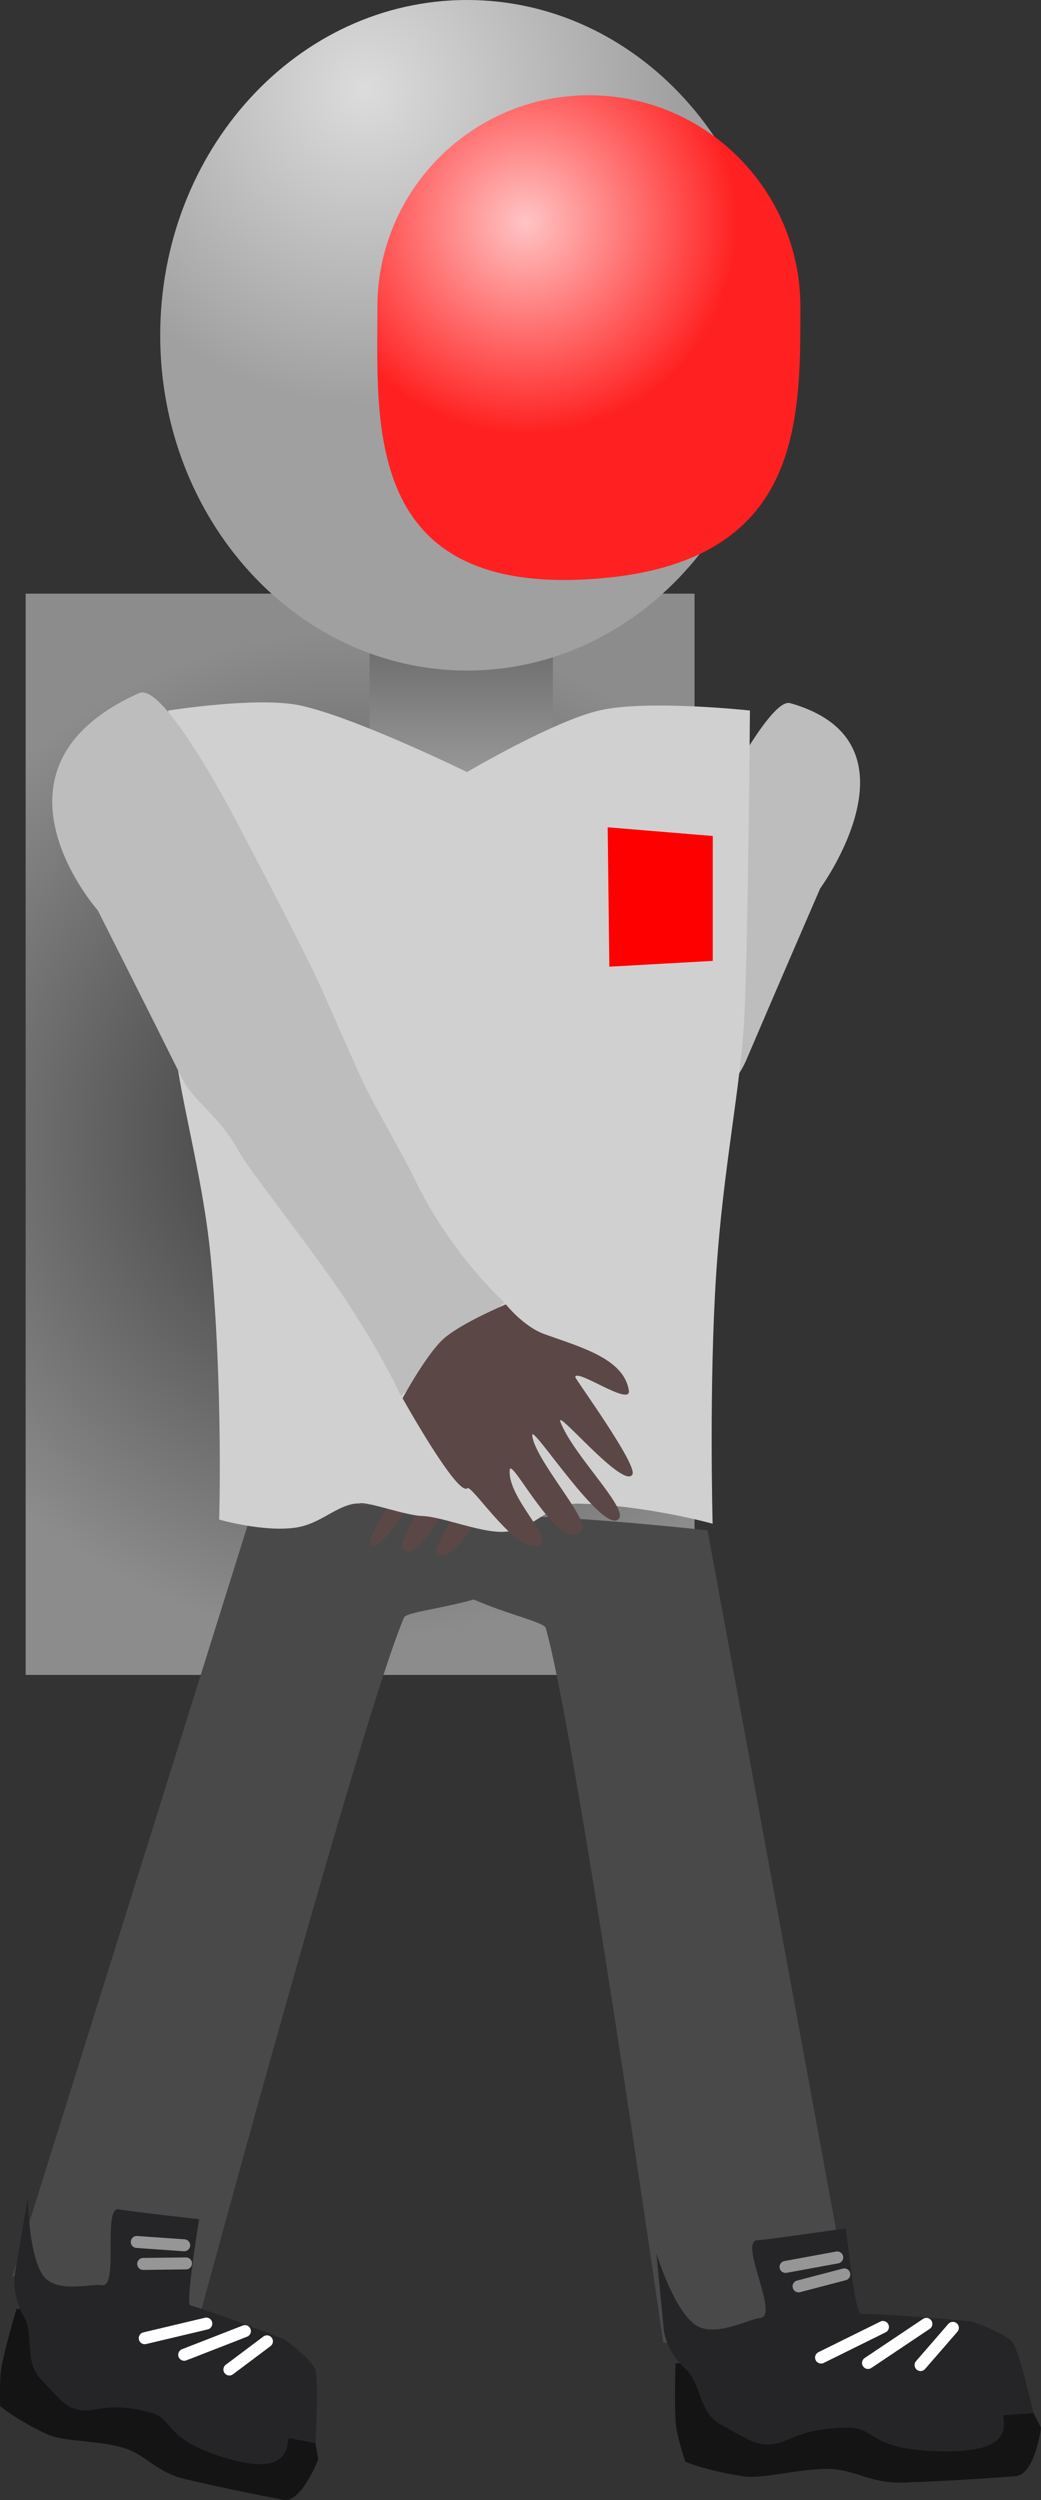 <svg version="1.1" xmlns="http://www.w3.org/2000/svg" xmlns:xlink="http://www.w3.org/1999/xlink" width="43.475" height="104.377" viewBox="0,0,43.475,104.377"><rect x="0" y="0" width="43.475" height="104.377" fill="#333333" stroke="none"/><defs><radialGradient cx="235.524" cy="177.505" r="21.064" gradientUnits="userSpaceOnUse" id="color-1"><stop offset="0" stop-color="#353535"/><stop offset="1" stop-color="#8c8c8c"/></radialGradient><linearGradient x1="239.748" y1="156.568" x2="239.748" y2="163.419" gradientUnits="userSpaceOnUse" id="color-2"><stop offset="0" stop-color="#696969"/><stop offset="1" stop-color="#a0a0a0"/></linearGradient><radialGradient cx="235.712" cy="133.916" r="13.118" gradientUnits="userSpaceOnUse" id="color-3"><stop offset="0" stop-color="#dcdcdc"/><stop offset="1" stop-color="#a0a0a0"/></radialGradient><radialGradient cx="242.435" cy="139.417" r="8.837" gradientUnits="userSpaceOnUse" id="color-4"><stop offset="0" stop-color="#ffc4c4"/><stop offset="1" stop-color="#ff2121"/></radialGradient></defs><g transform="translate(-220.486,-130.148)"><g data-paper-data="{&quot;isPaintingLayer&quot;:true}" fill-rule="nonzero" stroke-linejoin="miter" stroke-miterlimit="10" stroke-dasharray="" stroke-dashoffset="0" style="mix-blend-mode: normal"><path d="M221.557,200.076v-45.143h27.935v45.143z" fill="url(#color-1)" stroke="#ed6b00" stroke-width="0" stroke-linecap="butt"/><g><path d="M248.186,227.965c0,0 -3.666,-25.538 -4.91,-29.852c-0.08,-0.277 -2.267,-0.716 -3.687,-1.527c-1.734,-0.99 -2.681,-2.386 -1.729,-2.86c1.736,-0.866 12.175,0.314 12.175,0.314l6.133,33.36z" data-paper-data="{&quot;index&quot;:null}" fill="#494949" stroke="#000000" stroke-width="0" stroke-linecap="butt"/><path d="M262.888,233.529c-0.591,0.042 -2.637,0.201 -4.697,0.266c-1.253,0.04 -1.941,-0.482 -2.882,-0.558c-1.185,-0.096 -2.916,0.428 -3.776,0.297c-1.586,-0.241 -2.424,-0.608 -2.424,-0.608c0,0 -0.341,-1.004 -0.397,-1.562c-0.076,-0.752 -0.015,-2.542 -0.015,-2.542c0,0 5.911,-0.539 8.234,-0.503c1.375,0.021 4.276,0.345 4.276,0.345c0,0 1.5,0.511 1.743,0.922c0.298,0.503 1.012,1.922 1.012,1.922c0,0 -0.248,1.963 -1.072,2.021z" data-paper-data="{&quot;index&quot;:null}" fill="#141415" stroke="#000000" stroke-width="0" stroke-linecap="butt"/><path d="M262.436,230.98c-0.248,0.018 0.814,1.548 -2.517,1.515c-3.146,-0.031 -2.854,-0.989 -3.961,-0.991c-2.316,-0.005 -2.539,0.777 -3.547,0.695c-0.351,-0.029 -0.52,-0.078 -1.849,-0.842c-0.914,-0.525 -0.788,-1.7 -1.431,-2.284c-0.939,-0.853 -0.94,-1.824 -0.94,-1.824l-0.292,-3.035c0,0 0.641,2.167 1.536,2.93c0.801,0.683 2.31,-0.183 2.792,-0.217c0.845,-0.06 -0.918,-3.211 -0.109,-3.25c0.435,-0.021 3.697,-0.497 3.697,-0.497c0,0 0.376,3.562 0.61,3.566c1.375,0.021 4.639,0.32 4.639,0.32c0,0 1.5,0.511 1.743,0.922c0.298,0.503 0.838,2.907 0.838,2.907c0,0 -0.385,0.027 -1.21,0.086z" data-paper-data="{&quot;index&quot;:null}" fill="#252527" stroke="#000000" stroke-width="0" stroke-linecap="butt"/><path d="M257.36,227.299l-2.584,1.277" fill="none" stroke="#ffffff" stroke-width="0.5" stroke-linecap="round"/><path d="M256.737,228.802l2.437,-1.632" fill="none" stroke="#ffffff" stroke-width="0.5" stroke-linecap="round"/><path d="M260.28,227.335l-1.349,1.554" fill="none" stroke="#ffffff" stroke-width="0.5" stroke-linecap="round"/><path d="M253.292,224.792l2.16,-0.396" fill="none" stroke="#969696" stroke-width="0.5" stroke-linecap="round"/><path d="M255.746,225.104l-1.91,0.5" fill="none" stroke="#969696" stroke-width="0.5" stroke-linecap="round"/></g><g><path d="M221.006,225.18l10.14,-32.368c0,0 10.505,0.097 12.123,1.167c0.887,0.587 -0.223,1.857 -2.064,2.629c-1.508,0.632 -3.732,0.803 -3.845,1.068c-1.759,4.131 -8.499,29.035 -8.499,29.035z" fill="#494949" stroke="#000000" stroke-width="0" stroke-linecap="butt"/><path d="M233.779,232.822c0,0 -0.713,1.838 -1.446,1.695c-0.525,-0.102 -2.345,-0.443 -4.155,-0.878c-1.1,-0.264 -1.567,-0.935 -2.367,-1.236c-1.007,-0.379 -2.646,-0.291 -3.361,-0.626c-1.319,-0.617 -1.955,-1.174 -1.955,-1.174c0,0 -0.042,-1.053 0.05,-1.606c0.125,-0.745 0.631,-2.462 0.631,-2.462c0,0 5.28,0.908 7.293,1.504c1.191,0.353 3.633,1.367 3.633,1.367c0,0 1.176,0.856 1.283,1.313c0.132,0.559 0.393,2.103 0.393,2.103z" data-paper-data="{&quot;index&quot;:null}" fill="#141415" stroke="#000000" stroke-width="0" stroke-linecap="butt"/><path d="M233.66,232.152c0,0 -0.342,-0.067 -1.074,-0.209c-0.22,-0.043 0.316,1.693 -2.575,0.856c-2.73,-0.79 -2.233,-1.646 -3.196,-1.916c-2.014,-0.564 -2.406,0.137 -3.263,-0.186c-0.298,-0.112 -0.432,-0.201 -1.395,-1.261c-0.662,-0.729 -0.255,-1.834 -0.666,-2.554c-0.601,-1.052 -0.355,-1.991 -0.355,-1.991l0.515,-3.005c0,0 0.009,2.25 0.594,3.204c0.524,0.854 2.056,0.382 2.485,0.465c0.75,0.146 0.015,-3.327 0.729,-3.169c0.384,0.085 3.343,0.413 3.343,0.413c0,0 -0.576,3.535 -0.373,3.595c1.191,0.353 3.956,1.43 3.956,1.43c0,0 1.176,0.856 1.283,1.313c0.132,0.559 -0.007,3.013 -0.007,3.013z" data-paper-data="{&quot;index&quot;:null}" fill="#252527" stroke="#000000" stroke-width="0" stroke-linecap="butt"/><path d="M226.53,227.768l2.572,-0.61" fill="none" stroke="#ffffff" stroke-width="0.5" stroke-linecap="round"/><path d="M230.714,227.472l-2.535,0.988" fill="none" stroke="#ffffff" stroke-width="0.5" stroke-linecap="round"/><path d="M231.634,227.898l-1.568,1.177" fill="none" stroke="#ffffff" stroke-width="0.5" stroke-linecap="round"/><path d="M226.198,223.75l1.98,0.139" fill="none" stroke="#969696" stroke-width="0.5" stroke-linecap="round"/><path d="M228.254,224.645l-1.789,0.022" fill="none" stroke="#969696" stroke-width="0.5" stroke-linecap="round"/></g><g stroke="#000000" stroke-width="0" stroke-linecap="butt"><path d="M240.035,185.494c0,0 1.962,-2.297 3.294,-5.544c0.32,-0.781 1.527,-3.262 1.849,-4.066c0.761,-1.905 1.453,-3.817 1.947,-4.975c1.061,-2.49 2.472,-5.618 2.472,-5.618c0,0 2.906,-6.064 3.887,-5.787c5.737,1.62 1.254,7.737 1.254,7.737c0,0 -1.948,4.495 -3.076,7.143c-0.459,1.078 -1.318,1.674 -2.089,3.319c-0.346,0.737 -2.239,3.705 -3.316,5.566c-1.794,3.099 -2.574,5.145 -2.574,5.145z" data-paper-data="{&quot;index&quot;:null}" fill="#bdbdbd"/><path d="M241.407,192.328c-0.164,-0.126 -1.915,3.193 -2.645,2.716c-0.359,-0.234 1.221,-2.112 1.141,-3.129c-0.042,-0.539 -1.89,3.855 -2.61,2.864c-0.247,-0.34 1.753,-3.142 1.823,-4.056c0.037,-0.489 -2.624,4.516 -3.131,3.892c-0.301,-0.37 1.67,-2.834 2.128,-4.198c0.223,-0.665 -2.288,3.126 -2.588,2.569c-0.184,-0.341 2.086,-4.16 2.081,-4.222c-0.033,-0.349 -2.025,1.596 -1.917,0.905c0.199,-1.274 1.719,-2.026 3.026,-2.803c0.764,-0.454 1.398,-1.45 1.398,-1.45c0,0 1.605,0.41 2.22,0.904c0.599,0.48 1.426,2.017 1.426,2.017c0,0 -2.003,4.258 -2.35,3.991z" data-paper-data="{&quot;index&quot;:null}" fill="#5c4747"/></g><g stroke-width="0" stroke-linecap="butt"><path d="M235.92,163.419v-6.851h7.656v6.851z" fill="url(#color-2)" stroke="#000000"/><path d="M252.809,144.146c0,7.731 -5.738,13.998 -12.816,13.998c-7.078,0 -12.816,-6.267 -12.816,-13.998c0,-7.731 5.738,-13.998 12.816,-13.998c7.078,0 12.816,6.267 12.816,13.998z" fill="url(#color-3)" stroke="none"/><path d="M253.913,142.974c0,4.887 0.034,10.719 -8.605,11.342c-9.652,0.696 -9.061,-6.455 -9.061,-11.342c0,-4.887 3.955,-8.849 8.833,-8.849c4.878,0 8.833,3.962 8.833,8.849z" data-paper-data="{&quot;index&quot;:null}" fill="url(#color-4)" stroke="#ed6b00"/></g><g stroke-width="0" stroke-linecap="butt"><path d="M229.64,193.591c0,0 0.167,-5.56 -0.353,-10.944c-0.353,-3.658 -1.405,-6.959 -1.562,-9.453c-0.294,-4.681 -0.21,-13.382 -0.21,-13.382c0,0 3.692,-0.585 5.469,-0.219c2.263,0.466 7.007,2.789 7.007,2.789c0,0 3.677,-2.171 5.59,-2.587c2.019,-0.439 6.224,0.017 6.224,0.017c0,0 -0.069,9.217 -0.227,12.656c-0.14,3.043 -0.89,6.368 -1.183,10.873c-0.303,4.643 -0.148,10.422 -0.148,10.422c0,0 -2.757,-0.769 -5.572,-0.838c-1.278,-0.031 -1.791,1.006 -2.999,1.165c-0.965,0.127 -2.636,-0.613 -3.561,-0.65c-0.699,-0.028 -2.044,-0.531 -2.538,-0.535c-0.998,-0.008 -1.616,0.865 -2.773,1.025c-1.345,0.185 -3.164,-0.339 -3.164,-0.339z" fill="#d0d0d0" stroke="#292e32"/><path d="M245.934,170.507l-0.07,-5.82l4.389,0.364v5.214z" fill="#ff0000" stroke="none"/></g><g stroke="#000000" stroke-width="0" stroke-linecap="butt"><path d="M237.225,188.431c0,0 -0.884,-2.022 -2.943,-4.951c-1.236,-1.76 -3.413,-4.528 -3.808,-5.242c-0.88,-1.594 -1.879,-2.047 -2.402,-3.102c-1.284,-2.59 -3.502,-6.981 -3.502,-6.981c0,0 -5.265,-5.943 1.724,-9.07c1.116,-0.499 4.339,5.878 4.339,5.878c0,0 1.609,3.042 2.816,5.479c0.561,1.133 1.345,3.03 2.209,4.904c0.365,0.792 1.744,3.187 2.108,3.953c1.514,3.187 3.782,5.223 3.782,5.223z" fill="#bdbdbd"/><path d="M240.005,192.282c-0.41,0.361 -2.707,-3.758 -2.707,-3.758c0,0 0.989,-1.824 1.699,-2.469c0.728,-0.662 2.616,-1.45 2.616,-1.45c0,0 0.731,0.928 1.621,1.247c1.524,0.547 3.297,1.02 3.514,2.34c0.118,0.716 -2.195,-0.931 -2.238,-0.551c-0.008,0.068 2.608,3.659 2.388,4.064c-0.36,0.661 -3.258,-2.848 -3.004,-2.185c0.52,1.36 2.801,3.566 2.443,4.028c-0.602,0.778 -3.661,-3.997 -3.624,-3.482c0.07,0.963 2.382,3.525 2.088,3.942c-0.857,1.217 -2.97,-3.082 -3.027,-2.496c-0.106,1.106 1.723,2.77 1.299,3.1c-0.862,0.669 -2.875,-2.5 -3.069,-2.33z" data-paper-data="{&quot;index&quot;:null}" fill="#5c4747"/></g></g></g></svg>